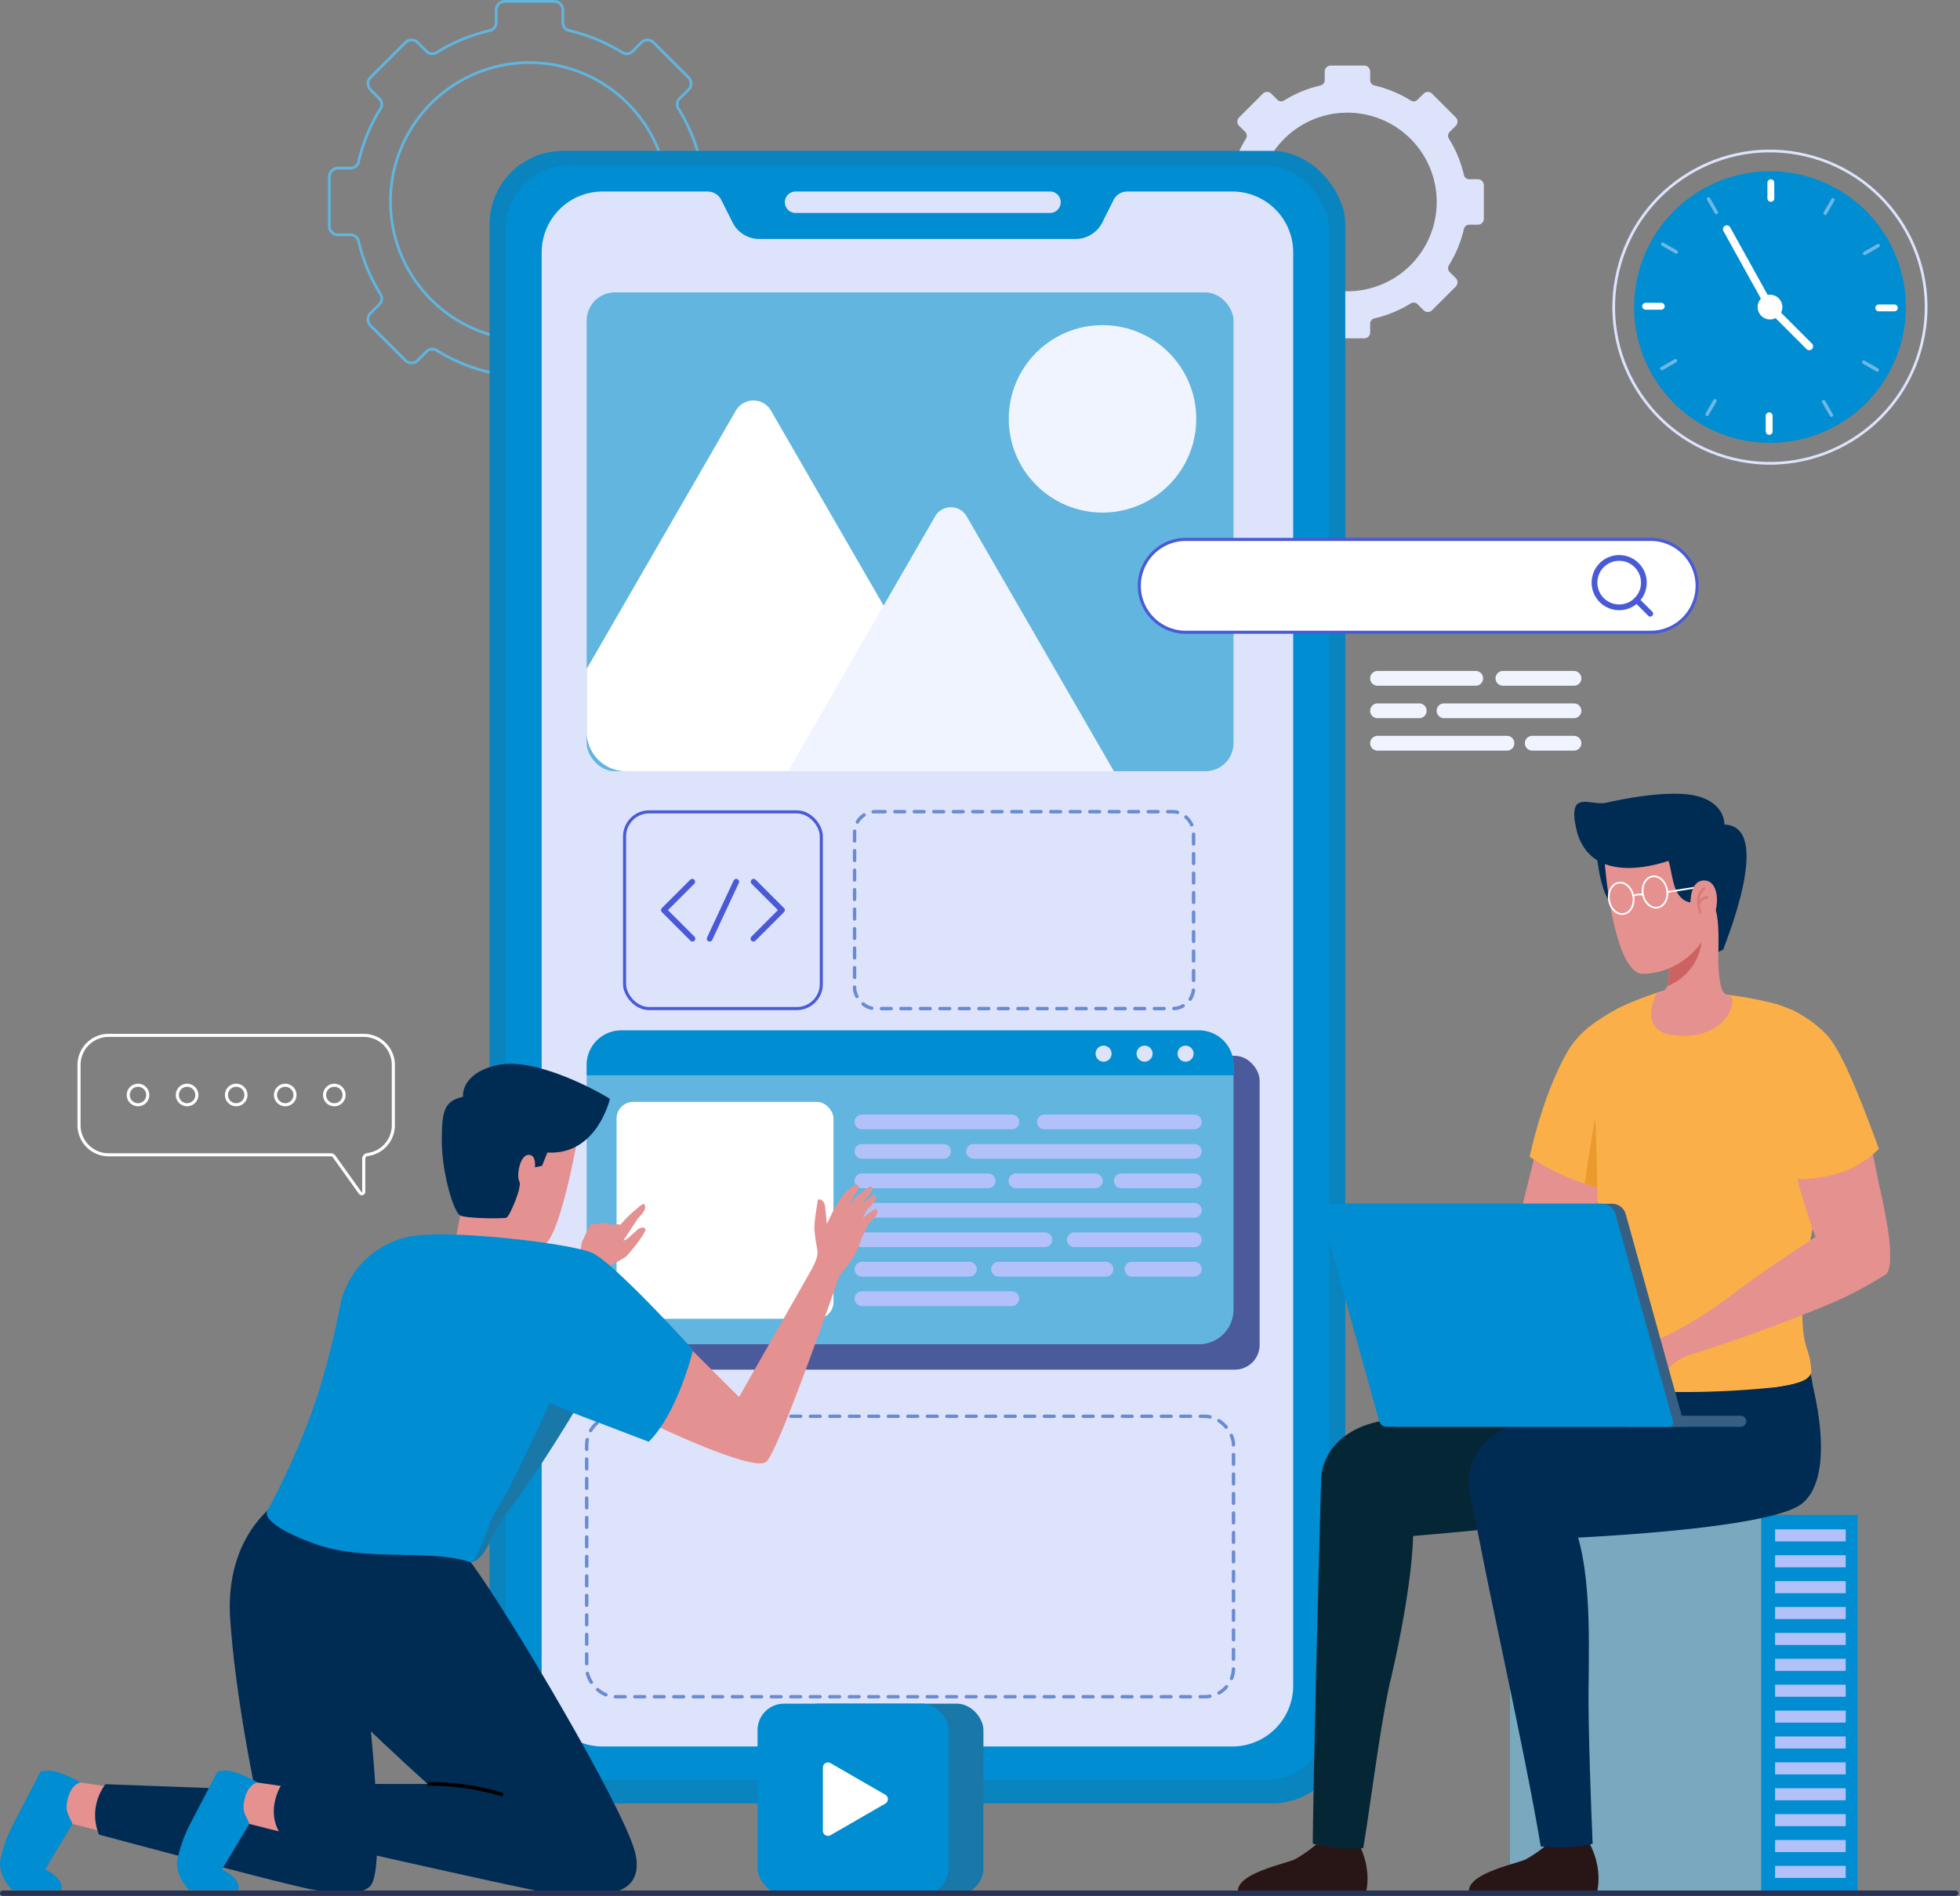 <svg xmlns="http://www.w3.org/2000/svg" width="570.476" height="551.964" viewBox="0 0 570.476 551.964">
  <rect x="0" y="0" width="570.476" height="551.964" fill="#808080" stroke="none"/>
  <g id="Business_Application_about" transform="translate(-212 -3460.605)">
    <g id="Group_249158" data-name="Group 249158" transform="translate(-46.127 -4.074)">
      <g id="Group_249096" data-name="Group 249096" transform="translate(353.971 3465.074)">
        <path id="Path_106843" data-name="Path 106843" d="M303.127,182.639V168.3a2.538,2.538,0,0,0-2.54-2.54H296.9a2.329,2.329,0,0,1-2.279-1.788,50.735,50.735,0,0,0-6.389-15.5,2.367,2.367,0,0,1,.309-2.935l2.6-2.6a2.541,2.541,0,0,0,0-3.593l-10.14-10.14a2.539,2.539,0,0,0-3.592,0l-2.593,2.593a2.365,2.365,0,0,1-2.936.308,50.779,50.779,0,0,0-15.509-6.4,2.328,2.328,0,0,1-1.787-2.278v-3.68a2.541,2.541,0,0,0-2.541-2.541H237.7a2.541,2.541,0,0,0-2.541,2.541v3.678a2.329,2.329,0,0,1-1.788,2.279,50.748,50.748,0,0,0-15.51,6.394,2.365,2.365,0,0,1-2.936-.309l-2.59-2.59a2.539,2.539,0,0,0-3.592,0l-10.14,10.14a2.541,2.541,0,0,0,0,3.593l2.593,2.593a2.363,2.363,0,0,1,.308,2.934,50.829,50.829,0,0,0-6.39,15.509,2.328,2.328,0,0,1-2.278,1.788h-3.687a2.54,2.54,0,0,0-2.541,2.54v14.342a2.541,2.541,0,0,0,2.541,2.54h3.688a2.329,2.329,0,0,1,2.278,1.787,50.8,50.8,0,0,0,6.392,15.5,2.365,2.365,0,0,1-.308,2.936l-2.6,2.6a2.539,2.539,0,0,0,0,3.592l10.14,10.141a2.539,2.539,0,0,0,3.592,0l2.6-2.6a2.367,2.367,0,0,1,2.936-.308,50.783,50.783,0,0,0,15.5,6.383,2.329,2.329,0,0,1,1.788,2.279v3.7a2.541,2.541,0,0,0,2.541,2.541h14.34a2.541,2.541,0,0,0,2.541-2.541v-3.7a2.33,2.33,0,0,1,1.788-2.279,50.769,50.769,0,0,0,15.5-6.383,2.365,2.365,0,0,1,2.934.308l2.6,2.6a2.539,2.539,0,0,0,3.592,0l10.14-10.141a2.539,2.539,0,0,0,0-3.592l-2.6-2.6a2.367,2.367,0,0,1-.309-2.936,50.727,50.727,0,0,0,6.39-15.5,2.329,2.329,0,0,1,2.278-1.788h3.694A2.539,2.539,0,0,0,303.127,182.639ZM244.863,215.9a40.431,40.431,0,1,1,40.413-40.448A40.424,40.424,0,0,1,244.863,215.9Z" transform="translate(-186.604 -117.207)" fill="none" stroke="#61b5de" stroke-miterlimit="10" stroke-width="0.79"/>
        <path id="Path_106844" data-name="Path 106844" d="M339.68,211.389v-9.773a1.731,1.731,0,0,0-1.731-1.731h-2.516a1.587,1.587,0,0,1-1.553-1.219,34.594,34.594,0,0,0-4.353-10.565,1.611,1.611,0,0,1,.21-2l1.769-1.769a1.732,1.732,0,0,0,0-2.449l-6.911-6.911a1.73,1.73,0,0,0-2.447,0l-1.767,1.767a1.614,1.614,0,0,1-2,.21,34.572,34.572,0,0,0-10.568-4.358,1.589,1.589,0,0,1-1.219-1.553V168.53a1.73,1.73,0,0,0-1.731-1.731h-9.773a1.73,1.73,0,0,0-1.731,1.731v2.507a1.589,1.589,0,0,1-1.219,1.553,34.6,34.6,0,0,0-10.571,4.357,1.614,1.614,0,0,1-2-.21l-1.764-1.764a1.731,1.731,0,0,0-2.449,0l-6.909,6.911a1.732,1.732,0,0,0,0,2.449l1.767,1.767a1.612,1.612,0,0,1,.21,2,34.587,34.587,0,0,0-4.354,10.57,1.587,1.587,0,0,1-1.553,1.217H262a1.731,1.731,0,0,0-1.731,1.731v9.773A1.731,1.731,0,0,0,262,213.121h2.514a1.586,1.586,0,0,1,1.552,1.217,34.647,34.647,0,0,0,4.356,10.567,1.611,1.611,0,0,1-.21,2l-1.769,1.769a1.732,1.732,0,0,0,0,2.449l6.909,6.911a1.732,1.732,0,0,0,2.449,0l1.771-1.771a1.61,1.61,0,0,1,2-.21,34.63,34.63,0,0,0,10.565,4.35,1.587,1.587,0,0,1,1.219,1.553v2.521a1.731,1.731,0,0,0,1.731,1.731h9.773a1.731,1.731,0,0,0,1.731-1.731v-2.523a1.586,1.586,0,0,1,1.219-1.552,34.639,34.639,0,0,0,10.564-4.352,1.612,1.612,0,0,1,2,.21l1.773,1.773a1.731,1.731,0,0,0,2.447,0l6.911-6.911a1.732,1.732,0,0,0,0-2.449l-1.771-1.77a1.614,1.614,0,0,1-.21-2,34.6,34.6,0,0,0,4.354-10.565,1.587,1.587,0,0,1,1.553-1.217h2.517A1.731,1.731,0,0,0,339.68,211.389Zm-39.707,21.117a26,26,0,1,1,25.987-26.01A25.995,25.995,0,0,1,299.973,232.506Z" transform="translate(-3.634 -148.1)" fill="#dee3fc"/>
      </g>
      <g id="Group_249112" data-name="Group 249112" transform="translate(400.625 3508.599)">
        <g id="Group_249104" data-name="Group 249104">
          <rect id="Rectangle_157670" data-name="Rectangle 157670" width="249.059" height="481.131" rx="21.349" fill="#0984bf"/>
          <rect id="Rectangle_157671" data-name="Rectangle 157671" width="239.732" height="470.08" rx="18.7" transform="translate(4.663 4.213)" fill="#008dd1"/>
          <path id="Path_106850" data-name="Path 106850" d="M515.577,104.17V521.434a17.72,17.72,0,0,1-17.72,17.719h-183.3a17.72,17.72,0,0,1-17.72-17.719V104.17a17.72,17.72,0,0,1,17.72-17.721H345.12a4.482,4.482,0,0,1,4.007,2.475l3.246,6.48a8.755,8.755,0,0,0,7.852,4.862h91.959a8.755,8.755,0,0,0,7.852-4.862l3.246-6.48a4.482,4.482,0,0,1,4.007-2.475h30.567A17.72,17.72,0,0,1,515.577,104.17Z" transform="translate(-281.675 -74.612)" fill="#dee3fc"/>
          <path id="Path_106851" data-name="Path 106851" d="M424.6,92.687H350.536a3.118,3.118,0,0,1-3.117-3.119h0a3.118,3.118,0,0,1,3.117-3.119H424.6a3.119,3.119,0,0,1,3.119,3.119h0A3.119,3.119,0,0,1,424.6,92.687Z" transform="translate(-261.481 -74.612)" fill="#dee3fc"/>
        </g>
        <rect id="Rectangle_157672" data-name="Rectangle 157672" width="188.263" height="81.645" rx="8.379" transform="translate(28.264 368.414)" fill="none" stroke="#698bd1" stroke-linecap="round" stroke-linejoin="round" stroke-width="1" stroke-dasharray="2.837"/>
        <rect id="Rectangle_157673" data-name="Rectangle 157673" width="98.673" height="57.322" rx="6.044" transform="translate(106.233 192.39)" fill="none" stroke="#698bd1" stroke-linecap="round" stroke-linejoin="round" stroke-width="1" stroke-dasharray="2.837"/>
        <g id="Group_249108" data-name="Group 249108" transform="translate(28.264 256.07)">
          <rect id="Rectangle_157674" data-name="Rectangle 157674" width="189.011" height="91.372" rx="7.201" transform="translate(6.853 7.392)" fill="#4b5a9b"/>
          <path id="Path_106852" data-name="Path 106852" d="M494.463,271.06v71.262a10.05,10.05,0,0,1-10.06,10.046H316.26a10.05,10.05,0,0,1-10.06-10.046V271.06A10.062,10.062,0,0,1,316.26,261H484.4A10.062,10.062,0,0,1,494.463,271.06Z" transform="translate(-306.2 -261)" fill="#61b5de"/>
          <rect id="Rectangle_157675" data-name="Rectangle 157675" width="63.138" height="63.138" rx="4.861" transform="translate(8.698 20.804)" fill="#fff"/>
          <g id="Group_249105" data-name="Group 249105" transform="translate(77.969 24.497)">
            <path id="Path_106853" data-name="Path 106853" d="M407.7,282.8H364.072a2.147,2.147,0,0,1-2.148-2.148h0a2.147,2.147,0,0,1,2.148-2.148H407.7a2.149,2.149,0,0,1,2.149,2.148h0A2.149,2.149,0,0,1,407.7,282.8Z" transform="translate(-361.924 -278.508)" fill="#b2c1f9"/>
            <path id="Path_106854" data-name="Path 106854" d="M387.818,288.934H364.072a2.148,2.148,0,0,1-2.148-2.148h0a2.149,2.149,0,0,1,2.148-2.149h23.746a2.149,2.149,0,0,1,2.148,2.149h0A2.148,2.148,0,0,1,387.818,288.934Z" transform="translate(-361.924 -276.061)" fill="#b2c1f9"/>
            <path id="Path_106855" data-name="Path 106855" d="M451.543,288.934H387.289a2.148,2.148,0,0,1-2.148-2.148h0a2.149,2.149,0,0,1,2.148-2.149h64.254a2.149,2.149,0,0,1,2.148,2.149h0A2.149,2.149,0,0,1,451.543,288.934Z" transform="translate(-352.656 -276.061)" fill="#b2c1f9"/>
            <path id="Path_106856" data-name="Path 106856" d="M400.812,295.063h-36.74a2.148,2.148,0,0,1-2.148-2.148h0a2.147,2.147,0,0,1,2.148-2.148h36.74a2.148,2.148,0,0,1,2.148,2.148h0A2.149,2.149,0,0,1,400.812,295.063Z" transform="translate(-361.924 -273.614)" fill="#b2c1f9"/>
            <path id="Path_106857" data-name="Path 106857" d="M419.207,295.063h-23.1a2.148,2.148,0,0,1-2.148-2.148h0a2.147,2.147,0,0,1,2.148-2.148h23.1a2.148,2.148,0,0,1,2.148,2.148h0A2.149,2.149,0,0,1,419.207,295.063Z" transform="translate(-349.134 -273.614)" fill="#b2c1f9"/>
            <path id="Path_106858" data-name="Path 106858" d="M439.279,295.063H418.009a2.149,2.149,0,0,1-2.148-2.148h0a2.148,2.148,0,0,1,2.148-2.148h21.271a2.148,2.148,0,0,1,2.148,2.148h0A2.149,2.149,0,0,1,439.279,295.063Z" transform="translate(-340.392 -273.614)" fill="#b2c1f9"/>
            <path id="Path_106859" data-name="Path 106859" d="M460.811,301.192h-96.74a2.147,2.147,0,0,1-2.148-2.148h0a2.147,2.147,0,0,1,2.148-2.148h96.74a2.148,2.148,0,0,1,2.148,2.148h0A2.148,2.148,0,0,1,460.811,301.192Z" transform="translate(-361.924 -271.167)" fill="#b2c1f9"/>
            <path id="Path_106860" data-name="Path 106860" d="M417.314,307.321H364.072a2.147,2.147,0,0,1-2.148-2.148h0a2.147,2.147,0,0,1,2.148-2.148h53.243a2.148,2.148,0,0,1,2.148,2.148h0A2.148,2.148,0,0,1,417.314,307.321Z" transform="translate(-361.924 -268.721)" fill="#b2c1f9"/>
            <path id="Path_106861" data-name="Path 106861" d="M443.172,307.321H408.258a2.148,2.148,0,0,1-2.148-2.148h0a2.148,2.148,0,0,1,2.148-2.148h34.914a2.148,2.148,0,0,1,2.148,2.148h0A2.148,2.148,0,0,1,443.172,307.321Z" transform="translate(-344.285 -268.721)" fill="#b2c1f9"/>
            <path id="Path_106862" data-name="Path 106862" d="M395.354,313.45H364.072a2.147,2.147,0,0,1-2.148-2.148h0a2.148,2.148,0,0,1,2.148-2.148h31.282A2.148,2.148,0,0,1,397.5,311.3h0A2.147,2.147,0,0,1,395.354,313.45Z" transform="translate(-361.924 -266.274)" fill="#b2c1f9"/>
            <path id="Path_106863" data-name="Path 106863" d="M423.762,313.45H392.48a2.147,2.147,0,0,1-2.148-2.148h0a2.148,2.148,0,0,1,2.148-2.148h31.282a2.148,2.148,0,0,1,2.148,2.148h0A2.147,2.147,0,0,1,423.762,313.45Z" transform="translate(-350.583 -266.274)" fill="#b2c1f9"/>
            <path id="Path_106864" data-name="Path 106864" d="M438.39,313.45H420.238a2.147,2.147,0,0,1-2.148-2.148h0a2.148,2.148,0,0,1,2.148-2.148H438.39a2.149,2.149,0,0,1,2.148,2.148h0A2.148,2.148,0,0,1,438.39,313.45Z" transform="translate(-339.502 -266.274)" fill="#b2c1f9"/>
            <path id="Path_106865" data-name="Path 106865" d="M407.7,319.58H364.072a2.149,2.149,0,0,1-2.148-2.149h0a2.148,2.148,0,0,1,2.148-2.148H407.7a2.149,2.149,0,0,1,2.149,2.148h0A2.15,2.15,0,0,1,407.7,319.58Z" transform="translate(-361.924 -263.827)" fill="#b2c1f9"/>
            <path id="Path_106866" data-name="Path 106866" d="M445.658,282.8H402.031a2.147,2.147,0,0,1-2.148-2.148h0a2.147,2.147,0,0,1,2.148-2.148h43.627a2.148,2.148,0,0,1,2.148,2.148h0A2.148,2.148,0,0,1,445.658,282.8Z" transform="translate(-346.771 -278.508)" fill="#b2c1f9"/>
          </g>
          <g id="Group_249107" data-name="Group 249107" transform="translate(0 0)">
            <path id="Path_106867" data-name="Path 106867" d="M494.463,271.06v2.994H306.2V271.06A10.062,10.062,0,0,1,316.26,261H484.4A10.062,10.062,0,0,1,494.463,271.06Z" transform="translate(-306.2 -261)" fill="#008dd1"/>
            <g id="Group_249106" data-name="Group 249106" transform="translate(148.113 4.431)">
              <path id="Path_106868" data-name="Path 106868" d="M416.72,266.5a2.333,2.333,0,1,1-2.333-2.331A2.333,2.333,0,0,1,416.72,266.5Z" transform="translate(-412.055 -264.167)" fill="#dee3fc"/>
              <path id="Path_106869" data-name="Path 106869" d="M425.248,266.5a2.332,2.332,0,1,1-2.332-2.331A2.333,2.333,0,0,1,425.248,266.5Z" transform="translate(-408.651 -264.167)" fill="#dee3fc"/>
              <path id="Path_106870" data-name="Path 106870" d="M433.776,266.5a2.333,2.333,0,1,1-2.332-2.331A2.333,2.333,0,0,1,433.776,266.5Z" transform="translate(-405.246 -264.167)" fill="#dee3fc"/>
            </g>
          </g>
        </g>
        <g id="Group_249110" data-name="Group 249110" transform="translate(39.285 192.442)">
          <rect id="Rectangle_157676" data-name="Rectangle 157676" width="57.27" height="57.27" rx="7.151" transform="translate(0 0)" fill="none" stroke="#495ad6" stroke-miterlimit="10" stroke-width="0.896"/>
          <g id="Group_249109" data-name="Group 249109" transform="translate(11.451 20.351)">
            <path id="Path_106871" data-name="Path 106871" d="M330.512,230.071l-8.251,8.251,8.316,8.316" transform="translate(-322.26 -230.071)" fill="none" stroke="#495ad6" stroke-linecap="round" stroke-linejoin="round" stroke-width="1.672"/>
            <path id="Path_106872" data-name="Path 106872" d="M340.945,230.071l8.251,8.251-8.316,8.316" transform="translate(-314.827 -230.071)" fill="none" stroke="#495ad6" stroke-linecap="round" stroke-linejoin="round" stroke-width="1.672"/>
            <line id="Line_580" data-name="Line 580" x1="7.727" y2="16.567" transform="translate(13.321)" fill="none" stroke="#495ad6" stroke-linecap="round" stroke-linejoin="round" stroke-width="1.672"/>
          </g>
        </g>
        <g id="Group_249111" data-name="Group 249111" transform="translate(28.264 41.208)">
          <rect id="Rectangle_157677" data-name="Rectangle 157677" width="188.263" height="139.403" rx="8.18" fill="#61b5de"/>
          <circle id="Ellipse_3895" data-name="Ellipse 3895" cx="27.285" cy="27.285" r="27.285" transform="translate(122.85 9.529)" fill="#f0f4ff"/>
          <path id="Path_106873" data-name="Path 106873" d="M416.863,237.868H317.646A11.45,11.45,0,0,1,306.2,226.422V208.079l43.417-75.207a5.9,5.9,0,0,1,10.214,0l32.783,56.78,24.346,42.172A5.786,5.786,0,0,1,416.863,237.868Z" transform="translate(-306.2 -98.465)" fill="#fff"/>
          <path id="Path_106874" data-name="Path 106874" d="M442.94,229H348.06L375.9,180.781l15-25.983a5.306,5.306,0,0,1,9.193,0Z" transform="translate(-289.489 -89.594)" fill="#f0f4ff"/>
        </g>
      </g>
      <g id="Group_249122" data-name="Group 249122" transform="translate(618.453 3695.756)">
        <g id="Group_249114" data-name="Group 249114" transform="translate(79.171 209.953)">
          <rect id="Rectangle_157678" data-name="Rectangle 157678" width="73.145" height="109.926" fill="#7aa9bf"/>
          <rect id="Rectangle_157679" data-name="Rectangle 157679" width="28.007" height="109.926" transform="translate(101.153 109.926) rotate(180)" fill="#008dd1"/>
          <g id="Group_249113" data-name="Group 249113" transform="translate(77.155 4.222)">
            <rect id="Rectangle_157680" data-name="Rectangle 157680" width="20.563" height="3.508" fill="#b2c1f9"/>
            <rect id="Rectangle_157681" data-name="Rectangle 157681" width="20.563" height="3.508" transform="translate(0 7.537)" fill="#b2c1f9"/>
            <rect id="Rectangle_157682" data-name="Rectangle 157682" width="20.563" height="3.508" transform="translate(0 15.073)" fill="#b2c1f9"/>
            <rect id="Rectangle_157683" data-name="Rectangle 157683" width="20.563" height="3.508" transform="translate(0 22.61)" fill="#b2c1f9"/>
            <rect id="Rectangle_157684" data-name="Rectangle 157684" width="20.563" height="3.508" transform="translate(0 30.146)" fill="#b2c1f9"/>
            <rect id="Rectangle_157685" data-name="Rectangle 157685" width="20.563" height="3.508" transform="translate(0 37.682)" fill="#b2c1f9"/>
            <rect id="Rectangle_157686" data-name="Rectangle 157686" width="20.563" height="3.508" transform="translate(0 45.219)" fill="#b2c1f9"/>
            <rect id="Rectangle_157687" data-name="Rectangle 157687" width="20.563" height="3.508" transform="translate(0 52.755)" fill="#b2c1f9"/>
            <rect id="Rectangle_157688" data-name="Rectangle 157688" width="20.563" height="3.508" transform="translate(0 60.292)" fill="#b2c1f9"/>
            <rect id="Rectangle_157689" data-name="Rectangle 157689" width="20.563" height="3.508" transform="translate(0 67.829)" fill="#b2c1f9"/>
            <rect id="Rectangle_157690" data-name="Rectangle 157690" width="20.563" height="3.508" transform="translate(0 75.365)" fill="#b2c1f9"/>
            <rect id="Rectangle_157691" data-name="Rectangle 157691" width="20.563" height="3.508" transform="translate(0 82.901)" fill="#b2c1f9"/>
            <rect id="Rectangle_157692" data-name="Rectangle 157692" width="20.563" height="3.508" transform="translate(0 90.438)" fill="#b2c1f9"/>
            <rect id="Rectangle_157693" data-name="Rectangle 157693" width="20.563" height="3.508" transform="translate(0 97.974)" fill="#b2c1f9"/>
          </g>
        </g>
        <g id="Group_249121" data-name="Group 249121" transform="translate(0 0)">
          <path id="Path_106875" data-name="Path 106875" d="M489.614,444.591h37.174s2.078-6.62-2.425-14.82c0,0-2.991,2.4-11.955.777a39.866,39.866,0,0,1-6.323,4.419C503.488,436.221,488.612,439.143,489.614,444.591Z" transform="translate(-422.325 -124.712)" fill="#281616"/>
          <path id="Path_106876" data-name="Path 106876" d="M491.694,367.6c2.4,14.326,13.48,62.8,18.243,91.43,8.7.742,12.885-.257,15.1-.768-.434-9.985-1.293-33.868-1.192-44.342.165-17.7,1-41.044-6.8-53.854l-26.2,2.062c.16,1.382.305,2.509.432,3.313C491.406,366.211,491.55,366.923,491.694,367.6Z" transform="translate(-421.813 -152.54)" fill="#002c54"/>
          <path id="Path_106877" data-name="Path 106877" d="M441.558,444.591h37.175s2.078-6.62-2.425-14.82c0,0-2.993,2.4-11.955.777a39.9,39.9,0,0,1-6.324,4.419C455.432,436.221,440.556,439.143,441.558,444.591Z" transform="translate(-441.509 -124.712)" fill="#281616"/>
          <path id="Path_106878" data-name="Path 106878" d="M457.066,460.648a42.648,42.648,0,0,0,14.685,1.314c1.977-11.51,5.1-36.834,7.908-48.7,4.36-18.451,8.627-43.826,5.663-52.879l-25.773-6.473C459.461,354.723,457.364,432.382,457.066,460.648Z" transform="translate(-435.299 -154.998)" fill="#052635"/>
          <path id="Path_106879" data-name="Path 106879" d="M558.955,337.54h0c-.518-5.093-1.114-8.814-1.114-8.814l-28.8,7.048-24.461,5.573c-9.068,2.021-20.023,4.452-29.681,6.635-10.837,2.463-18.031,10.694-15.657,21.546l2.716,13.162c15.158-.207,86.422-7.038,92.517-10.116C561.367,369.1,563.44,356.8,558.955,337.54Z" transform="translate(-434.61 -165.05)" fill="#052635"/>
          <path id="Path_106880" data-name="Path 106880" d="M589.678,338.037h0a39.78,39.78,0,0,0-3-10.558l-26.908,8.793-24.461,5.573c-9.068,2.021-20.024,4.452-29.681,6.635-10.837,2.463-18.032,10.694-15.659,21.546l2.717,13.162c15.156-.207,78.51-2.415,92.517-10.116C591.963,369.354,594.162,357.3,589.678,338.037Z" transform="translate(-422.346 -165.548)" fill="#002c54"/>
          <g id="Group_249115" data-name="Group 249115" transform="translate(44.402 128.657)">
            <path id="Path_106881" data-name="Path 106881" d="M515.575,306.261s12.79-5.777,16.309.017c1.927,3.172.595,9.064-3.768,11.538s-29.011,12.9-52.277,18.713a56.477,56.477,0,0,0-2.6-6.638,122.494,122.494,0,0,0,20.813-11.616,132.672,132.672,0,0,1,21.518-12.014Z" transform="translate(-473.243 -303.698)" fill="#e5918f"/>
          </g>
          <path id="Path_106882" data-name="Path 106882" d="M508.909,276.985l-10.961,43.783s1.132,11.068,12.31,5.636,18.587-40.314,18.587-40.314Z" transform="translate(-418.979 -185.706)" fill="#e5918f"/>
          <path id="Path_106883" data-name="Path 106883" d="M525.767,308.664c-1.356-.327-2.65-.687-3.9-1.061q-1.918-.562-3.649-1.17c-10.416-3.571-16.045-7.859-16.045-7.859,3.274-14.236,7.22-23.794,10.728-30.094a4.443,4.443,0,0,0,.266-.467l.28-.467a27.377,27.377,0,0,1,7.626-7.936c.312-.218.607-.421.919-.639l1.294,22.859.218,2.353Z" transform="translate(-417.291 -192.897)" fill="#fbaf48"/>
          <path id="Path_106884" data-name="Path 106884" d="M521.189,302.276c-1.356-.327-2.65-.687-3.9-1.061q-1.918-.562-3.649-1.17c2.187-15.4,4.164-25.074,4.164-25.074l1.122,2.822Z" transform="translate(-412.714 -186.509)" fill="#eb9a2c"/>
          <path id="Path_106885" data-name="Path 106885" d="M585.835,271.6c-.266,6.767-1.451,17.636-2.479,28.549-.328,3.462-.64,6.939-.905,10.291-.186,2.089-3.336,13.239-3.462,15.234-.561,9.543-5.239,16.684-.81,31.216a22.877,22.877,0,0,1,1.325,6.7c0,1-1.294,2.043-1.808,2.324-1.857,1.076-5.5,1.823-9.933,2.37h-.015a257.666,257.666,0,0,1-27.569,1.262c-9.527,0-23.826-1.513-25.635-3.914-1.653-2.2-.125-5.4.655-9.808,3.509-19.912,2.261-30.3,2.043-44.672,0-.358-.015-.718-.015-1.091-.358-22.173-1.825-41.149-.795-47.994.312-.218.607-.421.919-.639,1.513-1.03,2.994-1.949,4.429-2.761.125-.062.281-.155.437-.249.437-.249.888-.483,1.31-.718a5.026,5.026,0,0,1,.5-.249,108.644,108.644,0,0,1,10.634-4.195c.343-.109.655-.218.921-.3,2.541-.155,5.3-.186,8.279-.108,2.589.077,6.55.42,10.852.982h.015a112.132,112.132,0,0,1,14.408,2.7s.047.017.078.032c.795.249,5.956,2.183,11.336,7.936A38.409,38.409,0,0,1,585.835,271.6Z" transform="translate(-412.648 -195.356)" fill="#fbaf48"/>
          <path id="Path_106886" data-name="Path 106886" d="M563.371,347.359a22.879,22.879,0,0,1,1.325,6.7c0,1-1.294,2.043-1.808,2.324-1.857,1.076-5.5,1.823-9.933,2.37,1.825-.22,4.973-3.113,4.974-5.723,0-1.829-2.37-14.174-1.715-22.142.655-7.952,1.949-20.613-.515-30.749-2.479-10.134-4.8-23.467-4.8-23.467l13.893,8.39s1.794,2.51,3.758,5.551c-.327,3.462-.64,6.939-.905,10.291C567.457,303,558.942,332.827,563.371,347.359Z" transform="translate(-397.841 -185.829)" fill="#fbaf48"/>
          <g id="Group_249119" data-name="Group 249119" transform="translate(97.882)">
            <path id="Path_106887" data-name="Path 106887" d="M516.13,224.354s1.2,14.531,6.019,15.507,3.635-5.2,3.635-5.2l-.673-6.9Z" transform="translate(-509.603 -206.716)" fill="#002c54"/>
            <path id="Path_106888" data-name="Path 106888" d="M533.817,272.378c-9.433-1.124-5.91-10.291-4.616-12.4.343-.109,1.965-.607,2.089-.686a.052.052,0,0,1,.032-.015,2.586,2.586,0,0,0,.732-1.091c.921-2.418.5-7.235.469-7.547v-.888c.155-.576.312-1.124.437-1.637l4.959-3.9,10.493-8.25s-2.79,13.8-.546,22.5a3.278,3.278,0,0,0,1.388,2.09c0,.015.015,0,.015,0a2.541,2.541,0,0,0,1.045.374C552.887,262.149,549.3,274.218,533.817,272.378Z" transform="translate(-505.074 -202.08)" fill="#e5918f"/>
            <path id="Path_106889" data-name="Path 106889" d="M540.827,242.236s-.088,9.21-10.084,13.444c.929-2.4.5-7.224.472-7.533l4.188-3.288Z" transform="translate(-503.769 -199.578)" fill="#cc6362"/>
            <path id="Path_106890" data-name="Path 106890" d="M517.776,229.946s2.181,30.149,10.322,32.711c0,0,10.371.977,17.817-9.04,2.146-2.887,4.857-3.534,5.742-7.02,1.438-5.661,3.467-16.1.879-22.394C548.851,215.242,518.126,208.126,517.776,229.946Z" transform="translate(-508.946 -210.24)" fill="#e5918f"/>
            <path id="Path_106891" data-name="Path 106891" d="M555.18,220.735c-.133-5.477-5.677-7.522-5.677-7.522-5.519-2.583-16.986-1.469-28.81,1.168-2.772.618-6.25-1.083-8.187.26-2.339,1.623-.01,9.039-.01,9.039,4.561,13.812,21.343,9.32,26.386,7.616,1.2,3.557,1.045,8.5,4.035,11.05,1.7,1.454,4.665,1.494,7.675.993.371.7,1.763,1.325,2.046,2.292.949,3.229.813,8.276.784,12.173l1.423-.7C555.032,256.054,569.752,221.187,555.18,220.735Z" transform="translate(-511.465 -211.748)" fill="#002c54"/>
            <g id="Group_249116" data-name="Group 249116" transform="translate(10.039 24.048)">
              <path id="Path_106892" data-name="Path 106892" d="M525.782,234.223c.425,2.5-.809,4.8-2.758,5.132s-3.873-1.429-4.3-3.932.809-4.8,2.758-5.134S525.355,231.718,525.782,234.223Z" transform="translate(-518.64 -228.411)" fill="none" stroke="#fff" stroke-miterlimit="10" stroke-width="0.501"/>
              <path id="Path_106893" data-name="Path 106893" d="M532.811,232.909c.427,2.5-.807,4.8-2.756,5.134s-3.874-1.429-4.3-3.933.809-4.8,2.756-5.134S532.386,230.405,532.811,232.909Z" transform="translate(-515.833 -228.935)" fill="none" stroke="#fff" stroke-miterlimit="10" stroke-width="0.501"/>
              <path id="Path_106894" data-name="Path 106894" d="M523.744,233.243s.431-.7,2.7-.5" transform="translate(-516.603 -227.431)" fill="none" stroke="#fff" stroke-miterlimit="10" stroke-width="0.501"/>
              <line id="Line_581" data-name="Line 581" y1="1.343" x2="8.409" transform="translate(17.063 3.23)" fill="none" stroke="#fff" stroke-miterlimit="10" stroke-width="0.501"/>
            </g>
            <g id="Group_249117" data-name="Group 249117" transform="translate(33.725 25.256)">
              <path id="Path_106895" data-name="Path 106895" d="M537.972,242.494c5.791,2.218,7.6-12.035,2.1-12.667-4.17-.479-4.34,5.339-4.34,5.339S534.666,241.228,537.972,242.494Z" transform="translate(-535.568 -229.799)" fill="#e5918f"/>
            </g>
            <g id="Group_249118" data-name="Group 249118" transform="translate(36.078 27.434)" opacity="0.5">
              <path id="Path_106896" data-name="Path 106896" d="M539.211,231.355s-3.421,1.811-1.226,7.367" transform="translate(-537.25 -231.355)" fill="none" stroke="#cc6362" stroke-miterlimit="10" stroke-width="0.724"/>
              <path id="Path_106897" data-name="Path 106897" d="M540.1,233.289a3.025,3.025,0,0,0-2.812,2.088" transform="translate(-537.235 -230.583)" fill="none" stroke="#cc6362" stroke-miterlimit="10" stroke-width="0.724"/>
            </g>
          </g>
          <path id="Path_106898" data-name="Path 106898" d="M585.521,322.818v.014c-2.545,2.952-12.2,5.1-16.849,1.02-1.461-1.3-3.109-4.729-4.728-8.983-4.121-10.876-8.02-27.147-8.02-27.147l21.612-11.044s2.78,12.467,5.176,24.314c0,0,.021.12.066.33.779,3.795,1.506,7.528,2.075,10.731a1.487,1.487,0,0,1,.042.255A45.391,45.391,0,0,1,585.521,322.818Z" transform="translate(-395.835 -185.828)" fill="#e5918f"/>
          <path id="Path_106899" data-name="Path 106899" d="M550.089,280.356c2.088,8.678,8.647,25.124,8.647,25.124,4.6.763,10.756-.084,15.861-1.918A29.226,29.226,0,0,0,584.7,297s-4.352-12.226-8.255-21.012c-3.505-7.886-5.609-10.83-7.126-12.393a34.347,34.347,0,0,0-8.581-6.382Z" transform="translate(-398.164 -193.599)" fill="#fbaf48"/>
          <path id="Path_106900" data-name="Path 106900" d="M576.091,286.712l-12.682-5.472-9.993-25.748s1.831.557,4.244,1.531h.011c.046.022.15.057.325.127a1.322,1.322,0,0,1,.185.081c2.156,1.009,10.515,5.936,16.3,23.836l.139.452c.614,2.064,1.066,3.722,1.31,4.58.024.081.048.162.07.255C576.033,286.468,576.057,286.6,576.091,286.712Z" transform="translate(-396.836 -194.286)" fill="#fbaf48"/>
          <g id="Group_249120" data-name="Group 249120" transform="translate(108.578 114.844)">
            <path id="Path_106901" data-name="Path 106901" d="M596.04,315.973v.014c-.186,1.583-.623,2.72-1.4,3.123-.125.08-1.9,1.136-2.023,1.216a107.882,107.882,0,0,1-13.4,6.927,485.344,485.344,0,0,1-46.781,16.809,55.159,55.159,0,0,0-2.861-6.53,122.56,122.56,0,0,0,20.308-12.467c10.081-7.694,24.581-17.041,24.581-17.041l3.662-4.307s13.015-11.98,15.106-9.571c0,0,.021.12.066.33.311,1.249,1.343,5.846,2.075,10.731a1.5,1.5,0,0,1,.042.255A45.387,45.387,0,0,1,596.04,315.973Z" transform="translate(-514.932 -293.826)" fill="#e5918f"/>
            <path id="Path_106902" data-name="Path 106902" d="M535.246,325.048a8.052,8.052,0,0,1-5.138.988c-1.434-.3-2.013-.888-3.074-1.075a23.885,23.885,0,0,1-5.285-1.222c-1.4-.686-1.943-.763-1.894.642s2.808,2.618,3.557,3.007a7.087,7.087,0,0,1,1.788,1.791c.1.157-4.6,2.616-5.863,2.117a3.661,3.661,0,0,0-.162,1.764c.214.631,1.181.854,1.257,1.171s-.222.965-.013,1.471,1.072.505,1.42,1.324-.035.833.218,1.686,1.346,1.009,1.553,1.448.1.956.556,1.259,4.686-1.054,6.229-1.714,5.667-6.6,10.23-8.622Z" transform="translate(-519.109 -282.075)" fill="#e5918f"/>
          </g>
          <path id="Path_106903" data-name="Path 106903" d="M555.462,344.395H522.585v-3.217h32.877a1.608,1.608,0,0,1,1.609,1.608h0A1.609,1.609,0,0,1,555.462,344.395Z" transform="translate(-409.144 -160.079)" fill="#375f84"/>
          <path id="Path_106904" data-name="Path 106904" d="M562.288,362H479.969a2.193,2.193,0,0,1-2.114-1.608l-16.849-60.651a2.108,2.108,0,0,1,2.03-2.671h79.605a4.129,4.129,0,0,1,3.978,3.025l16.788,60.433A1.161,1.161,0,0,1,562.288,362Z" transform="translate(-433.758 -177.687)" fill="#375f84"/>
          <path id="Path_106905" data-name="Path 106905" d="M560.158,362H477.84a2.2,2.2,0,0,1-2.116-1.608l-16.848-60.651a2.108,2.108,0,0,1,2.03-2.671h79.6a4.13,4.13,0,0,1,3.979,3.025l16.788,60.433A1.161,1.161,0,0,1,560.158,362Z" transform="translate(-434.608 -177.687)" fill="#008dd1"/>
        </g>
      </g>
      <g id="Group_249123" data-name="Group 249123" transform="translate(258.127 3774.377)">
        <path id="Path_106906" data-name="Path 106906" d="M298.064,322.786l9.536-9.776s.33-4.36.849-5.279,1.861-4.325,2.528-4.7a3.454,3.454,0,0,1,2.005,0,9.18,9.18,0,0,1,1.918-.446,5.625,5.625,0,0,1,1.706.543s1.426-.1,2.019-.1a1.268,1.268,0,0,1,.785.166,42.105,42.105,0,0,1,3.413-3.536c1.114-.89,2.817-2.531,3.322-2.524.476.006.686.842.339,1.734a9.88,9.88,0,0,1-1.854,2.328l-4.344,6.583a9.336,9.336,0,0,0,1.137-.544c.4-.248,3.046-2.723,3.207-2.822s1.347-.89,2.041-.1-4.549,7.07-5.391,7.913-5.66,3.281-5.66,3.281-5.087,9.152-5.583,9.745S298.064,322.786,298.064,322.786Z" transform="translate(-138.876 -256.28)" fill="#e49191"/>
        <path id="Path_106907" data-name="Path 106907" d="M314.585,287.821s-5.327,30.855-10.34,31.572c0,0-20.016.807-24.474-23.475-3.867-21.057,11.643-25.547,18.9-23.936S316.142,274.641,314.585,287.821Z" transform="translate(-146.422 -266.443)" fill="#e49191"/>
        <path id="Path_106908" data-name="Path 106908" d="M297.486,307.037s-2.8,3.779-3.786,12.934a29.715,29.715,0,0,1-16.021-2.765,113.4,113.4,0,0,0,4.65-26.935" transform="translate(-147.014 -259.022)" fill="#e49191"/>
        <path id="Path_106909" data-name="Path 106909" d="M292.435,268.312c-10.938,2.417-10.063,9.231-10.063,9.231-5.12,1.268-6.221,3.382-6.179,12.833s3.463,20.8,5.349,21.726,12.579.968,13.472.644,4.634-9,3.762-10.521.043-7.525,2.534-7.752,2,3.632,2,3.632l2.047-.449,1.581-3.876c14.454.861,18.188-15.611,18.188-15.611C321.656,275.905,303.374,265.9,292.435,268.312Z" transform="translate(-147.607 -267.938)" fill="#002c54"/>
        <path id="Path_106910" data-name="Path 106910" d="M202.786,417.529l11.059,1.6-3.663,12.915L198.2,429.021s-4.873-6.606,2.484-11.492A4.028,4.028,0,0,1,202.786,417.529Z" transform="translate(-179.372 -208.276)" fill="#e5918f"/>
        <path id="Path_106911" data-name="Path 106911" d="M282.362,408.088l-16.3-49.356s-4.941-1.76-7.47,0c0,0-16.981,9.131-15.17,35.168,1.366,19.628,5.51,40.917,7.189,49.454l-43.489-1.609a14.818,14.818,0,0,0-1.894,14.679s54.647,14.7,62.344,16.054c6.256,1.105,13.1,1.956,16.41-.877C289.806,466.611,282.362,408.088,282.362,408.088Z" transform="translate(-176.404 -232.005)" fill="#002c54"/>
        <path id="Path_106912" data-name="Path 106912" d="M239.587,417.529l11.059,1.6-3.663,12.915-11.977-3.021s-4.873-6.606,2.484-11.492A4.028,4.028,0,0,1,239.587,417.529Z" transform="translate(-164.681 -208.276)" fill="#e5918f"/>
        <path id="Path_106913" data-name="Path 106913" d="M240.5,425.246c-.248,2.542,1.977,4.832,1.57,5.465s-7.841,13.106-7.841,13.106,5.612,2.444,4.707,5.975H224.718s-3.711-3.35-3.621-8.148a41.231,41.231,0,0,1,3.5-10.41c2.534-4.889,8.3-15.926,8.3-15.926a8.047,8.047,0,0,1,4.738.091,28.736,28.736,0,0,1,6.876,3.076S241.107,418.963,240.5,425.246Z" transform="translate(-169.603 -209.222)" fill="#008dd1"/>
        <path id="Path_106914" data-name="Path 106914" d="M346.822,461.009c-3.509-13.094-36.526-68.994-47.7-84.087-22.941-9.961-47.394-18.414-47.394-18.414-10.112,2.415-15.093,22.792-9.358,36.375,3.935,9.32,28.9,32.775,44.183,46.584l-42.418-.05s-5,7.469-.469,14.563c0,0,70.549,16.042,76.738,16.947s20.074,0,20.074,0S349.776,472.032,346.822,461.009Z" transform="translate(-162.075 -231.781)" fill="#002c54"/>
        <path id="Path_106915" data-name="Path 106915" d="M203.694,425.246c-.248,2.542,1.977,4.832,1.57,5.465s-7.843,13.106-7.843,13.106,5.614,2.444,4.708,5.975H187.917s-3.712-3.35-3.621-8.148a41.232,41.232,0,0,1,3.5-10.41c2.534-4.889,8.3-15.926,8.3-15.926a8.045,8.045,0,0,1,4.738.091,28.767,28.767,0,0,1,6.876,3.076S204.306,418.963,203.694,425.246Z" transform="translate(-184.294 -209.222)" fill="#008dd1"/>
        <path id="Path_106916" data-name="Path 106916" d="M369.28,308.679,346.527,348.7l-16.3-16.242-13.487,20.076,3.916,1.881-1.409,1.173S350.7,370.9,354.466,367.524s21.325-54.295,21.325-54.295Z" transform="translate(-131.418 -251.674)" fill="#e49191"/>
        <path id="Path_106917" data-name="Path 106917" d="M363.861,337.088s-4.3,18.12-12.887,26.711l-21.981-8.367s-10.2,17.154-20.177,30.307c-3.834,5.079-5.107,12.229-9.613,13.167-.28-.1-.546-.182-.826-.252-12.215-3.666-30.237.224-45.11-5.3-16.427-6.115-13.236-9.557-13.236-9.557s9.962-17.952,15.615-36.967a226.657,226.657,0,0,0,5.429-22.289,25.664,25.664,0,0,1,21.6-20.666c.126-.014.238-.042.364-.056,12.453-1.581,45.054,2.267,51.393,4.981S363.861,337.088,363.861,337.088Z" transform="translate(-162.143 -253.763)" fill="#008dd1"/>
        <path id="Path_106918" data-name="Path 106918" d="M312.039,341.43s-10.2,17.154-20.177,30.307c-3.834,5.079-5.107,12.229-9.613,13.167,1.973-.7,5.247-11.082,6.408-13.418s3.036-4.659,7.066-12.817,9.467-20.147,9.467-20.147Z" transform="translate(-145.189 -239.761)" fill="#1978a7"/>
        <path id="Path_106919" data-name="Path 106919" d="M273.26,417.8a71.183,71.183,0,0,1,21.928,3.151" transform="translate(-148.778 -208.116)" fill="none" stroke="#000" stroke-miterlimit="10" stroke-width="1.065"/>
        <path id="Path_106920" data-name="Path 106920" d="M371.672,300.195c-.368-.038-2.7,1.834-3.826,2.759l1.3-2.484a24.44,24.44,0,0,0,2.332-2.566c.618-.909.292-1.819-.194-1.868-.343-.035-2.4,1.594-3.583,2.562l.262-.5a24.449,24.449,0,0,0,2.332-2.566c.617-.909.292-1.819-.195-1.868s-4.434,3.264-4.434,3.264l-1.923,2.573,1.448-2.814a12.143,12.143,0,0,0,1.273-1.95c.508-1.017.141-1.329-.141-1.668s-2.94,1.64-3.618,2.43a41.019,41.019,0,0,0-3,4.452l-2.221,4.594c-.143-1.331-.365-3.608-.522-5.06-.227-2.092-2.12-2.587-2.186-1.57s-1.121,6.021-.882,8.734.693,4.494.862,6.021-1.413,4.577-1.413,4.577,6.331,3.932,7.379,2.755a49.455,49.455,0,0,0,4.352-5.551,29.561,29.561,0,0,0,2.478-5.6l1.978-4.227a24.452,24.452,0,0,0,2.333-2.566C372.484,301.152,372.159,300.242,371.672,300.195Z" transform="translate(-116.807 -257.921)" fill="#e49191"/>
      </g>
      <g id="Group_249127" data-name="Group 249127" transform="translate(281.129 3766.111)">
        <path id="Path_106927" data-name="Path 106927" d="M209.349,262.031H283.6a8.615,8.615,0,0,1,8.615,8.615v17.54a8.616,8.616,0,0,1-7.528,8.548,1.242,1.242,0,0,0-1.087,1.234v9.6a.571.571,0,0,1-1.035.332L275,297.326a1.251,1.251,0,0,0-1.019-.523H209.349a8.616,8.616,0,0,1-8.616-8.616v-17.54A8.616,8.616,0,0,1,209.349,262.031Z" transform="translate(-200.733 -262.031)" fill="none" stroke="#fff" stroke-miterlimit="10" stroke-width="0.896"/>
        <g id="Group_249126" data-name="Group 249126" transform="translate(14.333 14.522)">
          <path id="Path_106928" data-name="Path 106928" d="M251.814,275.248a2.837,2.837,0,1,0,2.838-2.838A2.837,2.837,0,0,0,251.814,275.248Z" transform="translate(-194.675 -272.41)" fill="none" stroke="#fff" stroke-miterlimit="10" stroke-width="0.896"/>
          <path id="Path_106929" data-name="Path 106929" d="M241.6,275.248a2.837,2.837,0,1,0,2.836-2.838A2.837,2.837,0,0,0,241.6,275.248Z" transform="translate(-198.75 -272.41)" fill="none" stroke="#fff" stroke-miterlimit="10" stroke-width="0.896"/>
          <path id="Path_106930" data-name="Path 106930" d="M231.4,275.248a2.837,2.837,0,1,0,2.838-2.838A2.837,2.837,0,0,0,231.4,275.248Z" transform="translate(-202.826 -272.41)" fill="none" stroke="#fff" stroke-miterlimit="10" stroke-width="0.896"/>
          <path id="Path_106931" data-name="Path 106931" d="M221.186,275.248a2.837,2.837,0,1,0,2.836-2.838A2.837,2.837,0,0,0,221.186,275.248Z" transform="translate(-206.902 -272.41)" fill="none" stroke="#fff" stroke-miterlimit="10" stroke-width="0.896"/>
          <path id="Path_106932" data-name="Path 106932" d="M210.977,275.248a2.837,2.837,0,1,0,2.836-2.838A2.836,2.836,0,0,0,210.977,275.248Z" transform="translate(-210.977 -272.41)" fill="none" stroke="#fff" stroke-miterlimit="10" stroke-width="0.896"/>
        </g>
      </g>
      <g id="Group_249129" data-name="Group 249129" transform="translate(589.734 3621.723)">
        <path id="Path_106933" data-name="Path 106933" d="M569.823,185.865H434.5a13.513,13.513,0,0,1-13.513-13.514h0A13.513,13.513,0,0,1,434.5,158.838H569.823a13.514,13.514,0,0,1,13.514,13.514h0A13.514,13.514,0,0,1,569.823,185.865Z" transform="translate(-420.984 -158.838)" fill="#fff" stroke="#495ad6" stroke-miterlimit="10" stroke-width="0.896"/>
        <g id="Group_249128" data-name="Group 249128" transform="translate(132.484 5.395)">
          <path id="Path_106934" data-name="Path 106934" d="M530.042,169.882a7.186,7.186,0,1,1-7.186-7.188A7.186,7.186,0,0,1,530.042,169.882Z" transform="translate(-515.669 -162.694)" fill="none" stroke="#495ad6" stroke-miterlimit="10" stroke-width="1.672"/>
          <line id="Line_582" data-name="Line 582" x2="3.968" y2="3.968" transform="translate(12.267 12.268)" fill="none" stroke="#495ad6" stroke-linecap="round" stroke-miterlimit="10" stroke-width="1.672"/>
        </g>
      </g>
      <g id="Group_249152" data-name="Group 249152" transform="translate(478.614 3499.254)">
        <g id="Group_249130" data-name="Group 249130" transform="translate(0 461.418)">
          <rect id="Rectangle_157694" data-name="Rectangle 157694" width="55.614" height="55.614" rx="7.708" transform="translate(10.135)" fill="#1978a7"/>
          <rect id="Rectangle_157695" data-name="Rectangle 157695" width="55.614" height="55.614" rx="7.708" fill="#008dd1"/>
          <path id="Path_106935" data-name="Path 106935" d="M357.379,413.51l15.965,9.217a1.479,1.479,0,0,1,0,2.561L357.379,434.5a1.477,1.477,0,0,1-2.216-1.28V414.79A1.478,1.478,0,0,1,357.379,413.51Z" transform="translate(-336.141 -396.2)" fill="#fff"/>
        </g>
        <g id="Group_249132" data-name="Group 249132" transform="translate(178.305 160.768)">
          <path id="Path_106938" data-name="Path 106938" d="M499.733,190.506H471.149A2.148,2.148,0,0,1,469,188.358h0a2.149,2.149,0,0,1,2.148-2.148h28.584a2.148,2.148,0,0,1,2.148,2.148h0A2.147,2.147,0,0,1,499.733,190.506Z" transform="translate(-469.001 -186.21)" fill="#f0f4ff"/>
          <path id="Path_106939" data-name="Path 106939" d="M517.917,190.506H497.231a2.148,2.148,0,0,1-2.148-2.148h0a2.149,2.149,0,0,1,2.148-2.148h20.686a2.148,2.148,0,0,1,2.148,2.148h0A2.147,2.147,0,0,1,517.917,190.506Z" transform="translate(-458.589 -186.21)" fill="#f0f4ff"/>
          <path id="Path_106940" data-name="Path 106940" d="M483.294,197.256H471.149A2.148,2.148,0,0,1,469,195.108h0a2.149,2.149,0,0,1,2.148-2.148h12.145a2.149,2.149,0,0,1,2.148,2.148h0A2.148,2.148,0,0,1,483.294,197.256Z" transform="translate(-469.001 -183.515)" fill="#f0f4ff"/>
          <path id="Path_106941" data-name="Path 106941" d="M522.807,197.256H484.981a2.148,2.148,0,0,1-2.148-2.148h0a2.149,2.149,0,0,1,2.148-2.148h37.826a2.148,2.148,0,0,1,2.148,2.148h0A2.147,2.147,0,0,1,522.807,197.256Z" transform="translate(-463.479 -183.515)" fill="#f0f4ff"/>
          <path id="Path_106942" data-name="Path 106942" d="M508.828,204.006H471.149A2.148,2.148,0,0,1,469,201.858h0a2.149,2.149,0,0,1,2.148-2.148h37.679a2.148,2.148,0,0,1,2.148,2.148h0A2.147,2.147,0,0,1,508.828,204.006Z" transform="translate(-469.001 -180.821)" fill="#f0f4ff"/>
          <path id="Path_106943" data-name="Path 106943" d="M515.48,204.006H503.336a2.149,2.149,0,0,1-2.149-2.148h0a2.149,2.149,0,0,1,2.149-2.148H515.48a2.148,2.148,0,0,1,2.148,2.148h0A2.147,2.147,0,0,1,515.48,204.006Z" transform="translate(-456.152 -180.821)" fill="#f0f4ff"/>
        </g>
        <g id="Group_249140" data-name="Group 249140" transform="translate(239.86 0)">
          <circle id="Ellipse_3899" data-name="Ellipse 3899" cx="45.482" cy="45.482" r="45.482" transform="matrix(0.233, -0.972, 0.972, 0.233, 0, 88.46)" fill="none" stroke="#dee3fc" stroke-miterlimit="10" stroke-width="0.79"/>
          <circle id="Ellipse_3900" data-name="Ellipse 3900" cx="39.541" cy="39.541" r="39.541" transform="translate(2.667 34.667) rotate(-23.868)" fill="#008dd1"/>
          <path id="Path_106956" data-name="Path 106956" d="M575.491,111.522a3.6,3.6,0,1,1-3.6-3.6A3.6,3.6,0,0,1,575.491,111.522Z" transform="translate(-517.065 -56.695)" fill="#fff"/>
          <path id="Path_106957" data-name="Path 106957" d="M574.38,116.576h0a1.126,1.126,0,0,1-1.531-.438L561.22,95.162a1.126,1.126,0,0,1,.438-1.531h0a1.126,1.126,0,0,1,1.531.438l11.629,20.975A1.126,1.126,0,0,1,574.38,116.576Z" transform="translate(-519.945 -62.456)" fill="#fff"/>
          <path id="Path_106958" data-name="Path 106958" d="M571.368,111h0a1.126,1.126,0,0,1,1.592,0l10.06,10.062a1.125,1.125,0,0,1,0,1.591h0a1.124,1.124,0,0,1-1.592,0l-10.06-10.06A1.127,1.127,0,0,1,571.368,111Z" transform="translate(-515.969 -55.599)" fill="#fff"/>
          <g id="Group_249137" data-name="Group 249137" transform="translate(18.63 18.63)">
            <line id="Line_584" data-name="Line 584" y1="4.547" transform="translate(36.439)" fill="none" stroke="#fff" stroke-linecap="round" stroke-miterlimit="10" stroke-width="2"/>
            <line id="Line_585" data-name="Line 585" x2="4.547" transform="translate(67.847 36.439)" fill="none" stroke="#fff" stroke-linecap="round" stroke-miterlimit="10" stroke-width="2"/>
            <line id="Line_586" data-name="Line 586" y2="4.547" transform="translate(35.955 67.847)" fill="none" stroke="#fff" stroke-linecap="round" stroke-miterlimit="10" stroke-width="2"/>
            <line id="Line_587" data-name="Line 587" x1="4.547" transform="translate(0 35.955)" fill="none" stroke="#fff" stroke-linecap="round" stroke-miterlimit="10" stroke-width="2"/>
          </g>
          <g id="Group_249138" data-name="Group 249138" transform="translate(23.358 23.358)" opacity="0.5">
            <line id="Line_588" data-name="Line 588" x1="2.274" y1="3.938" transform="translate(13.58)" fill="none" stroke="#dee3fc" stroke-linecap="round" stroke-miterlimit="10" stroke-width="1"/>
            <line id="Line_589" data-name="Line 589" y1="2.274" x2="3.938" transform="translate(58.999 13.58)" fill="none" stroke="#dee3fc" stroke-linecap="round" stroke-miterlimit="10" stroke-width="1"/>
            <line id="Line_590" data-name="Line 590" x2="2.274" y2="3.938" transform="translate(47.084 58.999)" fill="none" stroke="#dee3fc" stroke-linecap="round" stroke-miterlimit="10" stroke-width="1"/>
            <line id="Line_591" data-name="Line 591" x1="3.938" y2="2.274" transform="translate(0 47.084)" fill="none" stroke="#dee3fc" stroke-linecap="round" stroke-miterlimit="10" stroke-width="1"/>
          </g>
          <g id="Group_249139" data-name="Group 249139" transform="translate(23.6 23.6)" opacity="0.5">
            <line id="Line_592" data-name="Line 592" x1="3.938" y1="2.274" transform="translate(0 12.918)" fill="none" stroke="#dee3fc" stroke-linecap="round" stroke-miterlimit="10" stroke-width="1"/>
            <line id="Line_593" data-name="Line 593" y1="3.938" x2="2.274" transform="translate(47.261)" fill="none" stroke="#dee3fc" stroke-linecap="round" stroke-miterlimit="10" stroke-width="1"/>
            <line id="Line_594" data-name="Line 594" x2="3.938" y2="2.274" transform="translate(58.515 47.261)" fill="none" stroke="#dee3fc" stroke-linecap="round" stroke-miterlimit="10" stroke-width="1"/>
            <line id="Line_595" data-name="Line 595" x1="2.274" y2="3.938" transform="translate(12.918 58.515)" fill="none" stroke="#dee3fc" stroke-linecap="round" stroke-miterlimit="10" stroke-width="1"/>
          </g>
        </g>
      </g>
    </g>
    <path id="Path_106385" data-name="Path 106385" d="M569.224,233.67H.787A.787.787,0,0,1,0,232.885H0a.787.787,0,0,1,.787-.785H569.213a.787.787,0,0,1,.787.785h0A.771.771,0,0,1,569.224,233.67Z" transform="translate(212 3778.899)" fill="#273252"/>
  </g>
</svg>
